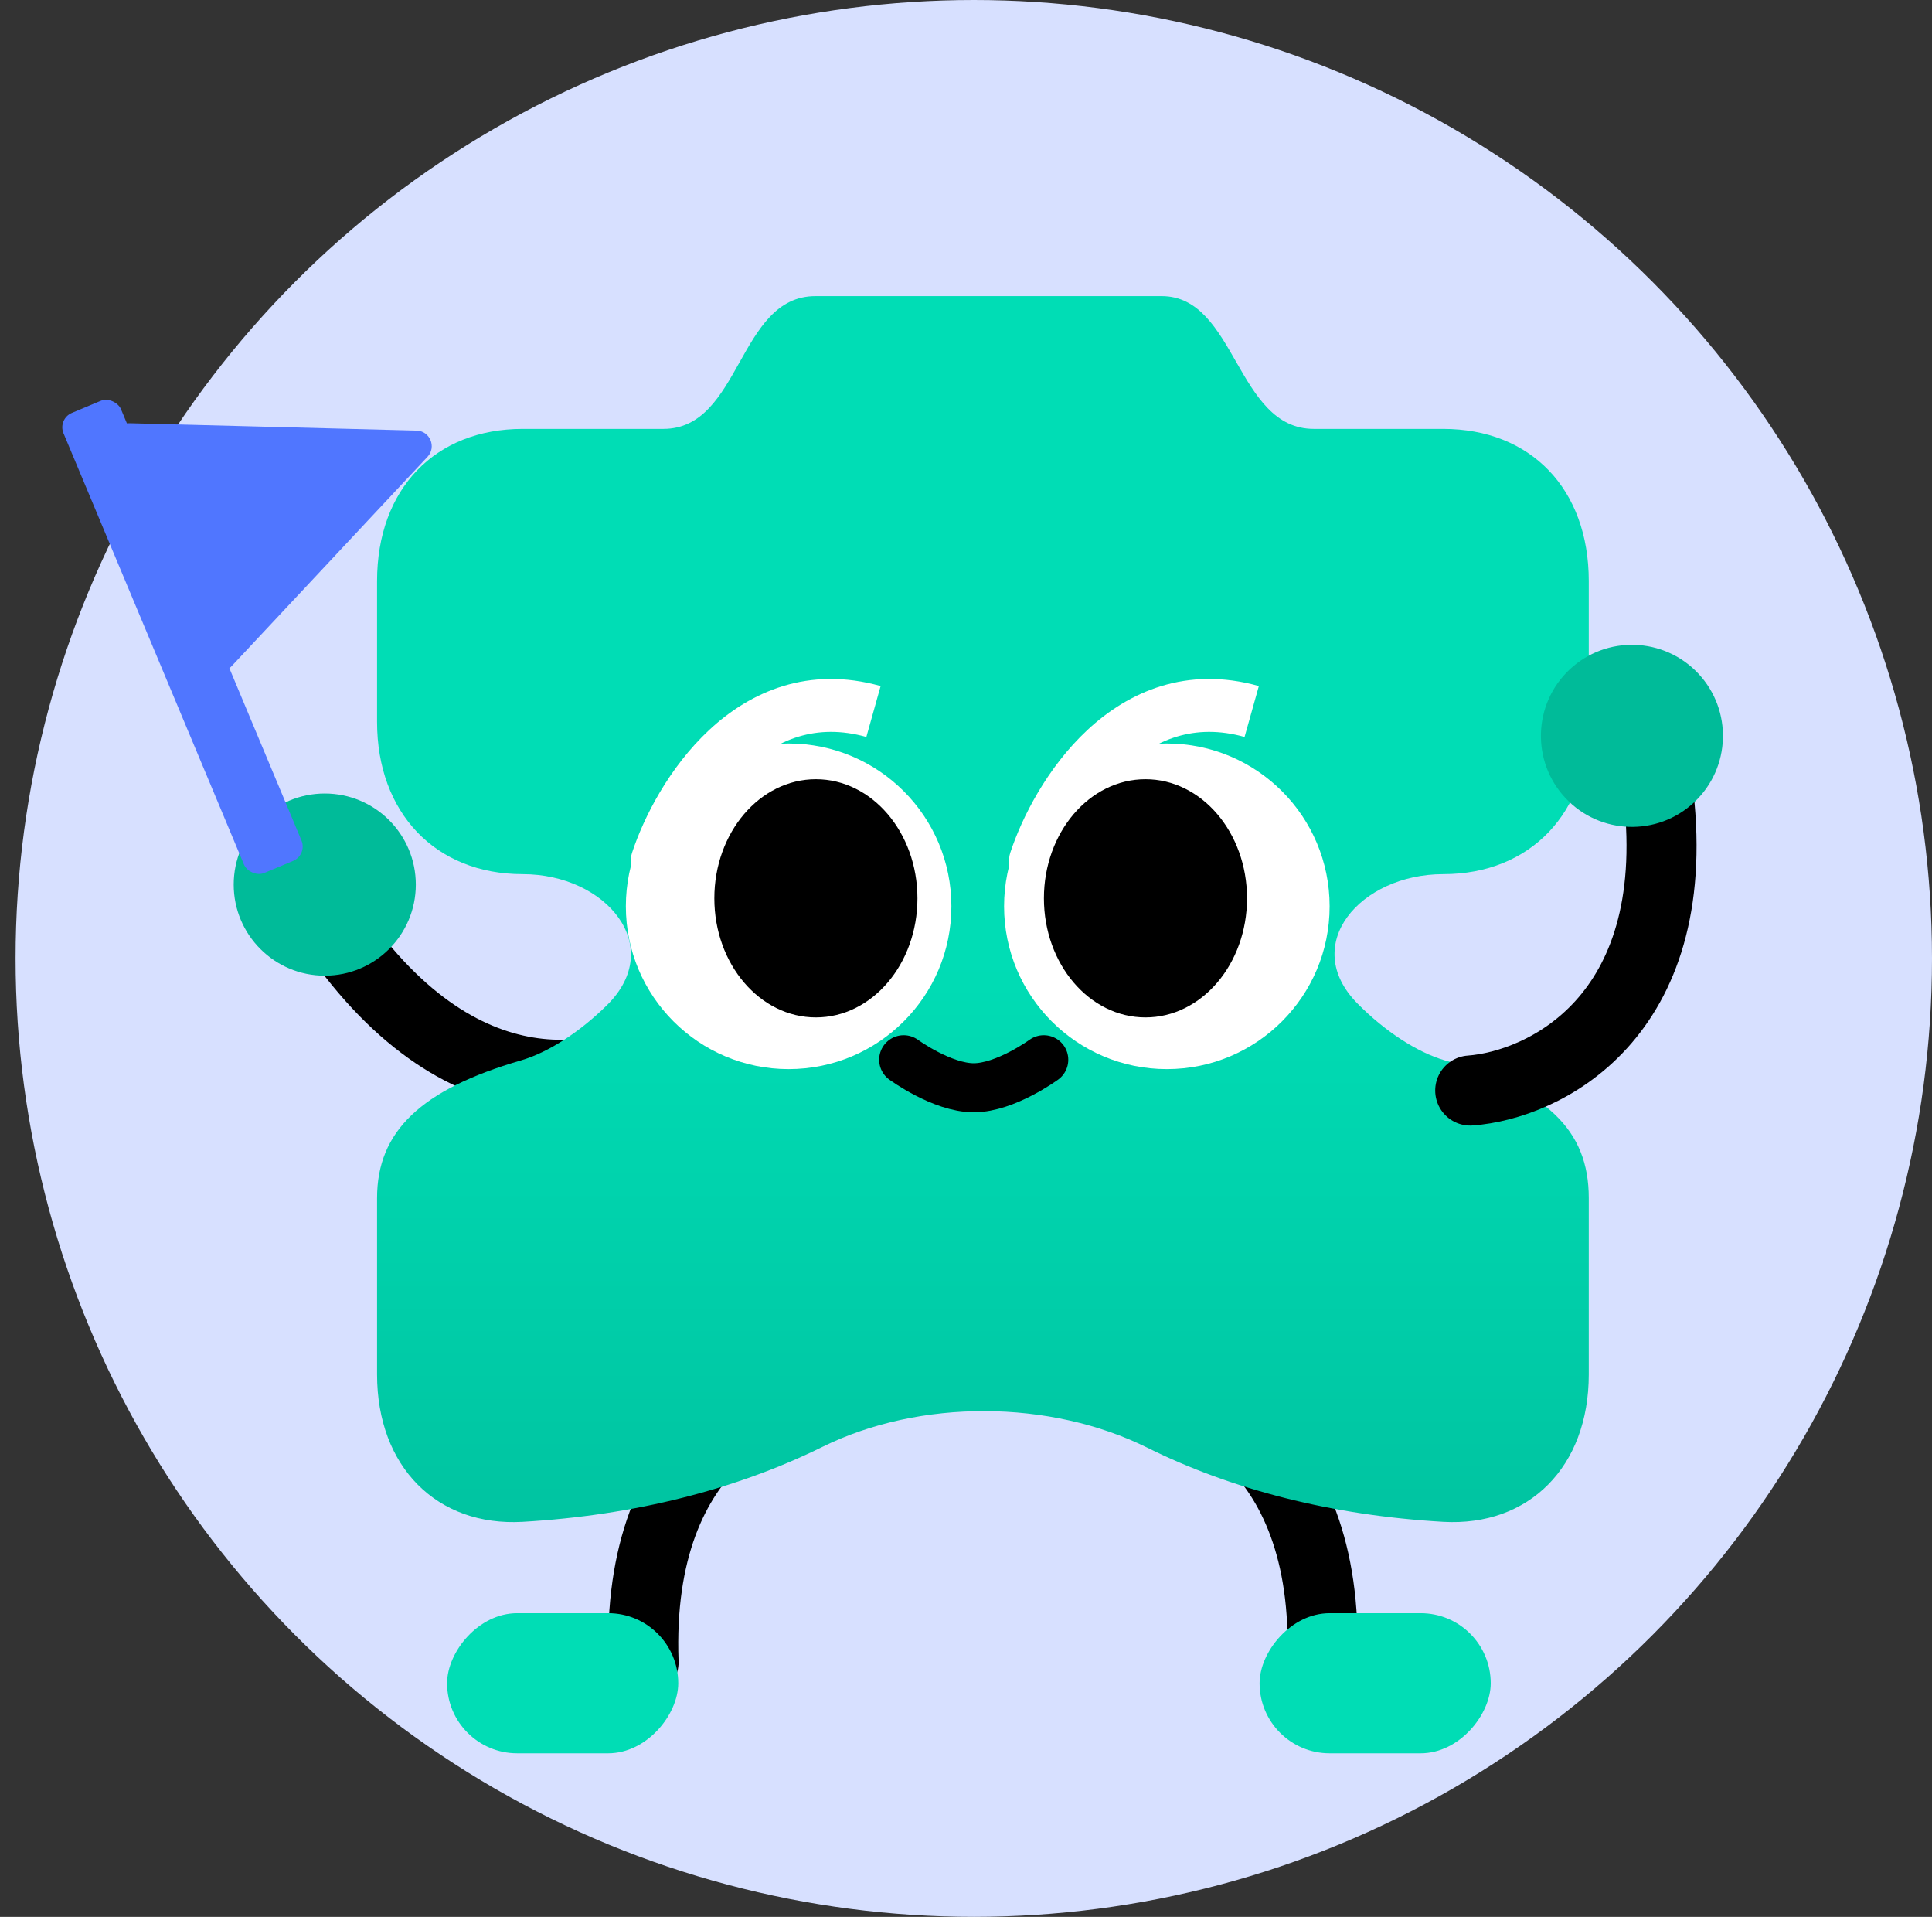 <svg width="124" height="123" viewBox="0 0 124 123" fill="none" xmlns="http://www.w3.org/2000/svg">
<rect x="0" y="0" width="124" height="123" fill="#333333" stroke="none"/>
<circle cx="62.5" cy="61.5" r="61.5" fill="#D7E0FF"/>
<defs>
<linearGradient id="paint0_linear_676_7" x1="63.086" y1="61.513" x2="63.086" y2="106.423" gradientUnits="userSpaceOnUse">
<stop stop-color="#00DDB5"/>
<stop offset="1" stop-color="#00BE9C"/>
</linearGradient>
</defs>
<path d="M71.402 88.679C76.115 88.679 85.405 92.275 84.866 106.661" stroke="black" stroke-width="4.495" stroke-linecap="round"/>
<path d="M43.98 66.26C40.313 69.219 30.825 72.254 22.21 60.721" stroke="black" stroke-width="4.495" stroke-linecap="round"/>
<path d="M54.77 88.679C50.057 88.679 40.767 92.275 41.306 106.661" stroke="black" stroke-width="4.495" stroke-linecap="round"/>
<rect width="14.835" height="8.991" rx="4.495" transform="matrix(-1 0 0 1 95.678 103.514)" fill="#00DDB5"/>
<rect width="14.835" height="8.991" rx="4.495" transform="matrix(-1 0 0 1 43.531 103.514)" fill="#00DDB5"/>
<circle cx="20.844" cy="56.761" r="5.844" fill="#00BB99"/>
<path d="M24.201 76.872C24.201 72.612 27.004 69.911 33.442 68.041C35.216 67.521 37.226 66.207 38.958 64.497C42.777 60.728 38.912 56.092 33.546 56.092V56.092C27.939 56.092 24.201 52.144 24.201 46.326V37.286C24.201 31.364 27.939 27.52 33.546 27.52H42.579C47.563 27.52 47.355 19 52.339 19H74.56C79.336 19 79.336 27.52 84.32 27.52H92.626C98.234 27.52 101.971 31.364 101.971 37.286V46.326C101.971 52.144 98.234 56.092 92.626 56.092V56.092C87.314 56.092 83.392 60.616 87.127 64.394C88.866 66.154 90.92 67.511 92.73 68.041C99.272 69.911 101.971 72.508 101.971 76.872V88.197C101.971 94.12 98.13 97.964 92.626 97.652C85.489 97.239 79.056 95.585 73.65 92.9C67.397 89.796 59.046 89.751 52.787 92.841C47.279 95.561 40.735 97.236 33.546 97.652C28.042 97.964 24.201 94.12 24.201 88.197V76.872Z" fill="url(#paint0_linear_676_7)"/>
<path d="M64.845 54.708C64.553 55.598 65.038 56.557 65.928 56.849C66.818 57.141 67.777 56.657 68.069 55.767L64.845 54.708ZM68.069 55.767C68.681 53.903 70.056 51.23 72.111 49.318C74.108 47.46 76.65 46.382 79.879 47.288L80.796 44.021C76.162 42.721 72.44 44.378 69.8 46.834C67.218 49.236 65.584 52.458 64.845 54.708L68.069 55.767Z" fill="white"/>
<circle cx="74.891" cy="58.155" r="10.447" transform="rotate(180 74.891 58.155)" fill="white"/>
<path d="M40.57 54.708C40.278 55.598 40.762 56.557 41.652 56.849C42.543 57.141 43.501 56.657 43.794 55.767L40.57 54.708ZM43.794 55.767C44.406 53.903 45.781 51.23 47.836 49.318C49.833 47.46 52.375 46.382 55.604 47.288L56.521 44.021C51.887 42.721 48.164 44.378 45.525 46.834C42.943 49.236 41.309 52.458 40.57 54.708L43.794 55.767Z" fill="white"/>
<circle cx="50.616" cy="58.155" r="10.447" transform="rotate(180 50.616 58.155)" fill="white"/>
<ellipse cx="6.518" cy="7.642" rx="6.518" ry="7.642" transform="matrix(-1 0 0 1 58.884 50)" fill="black"/>
<ellipse cx="6.518" cy="7.642" rx="6.518" ry="7.642" transform="matrix(-1 0 0 1 80.037 50)" fill="black"/>
<path d="M66.991 68C66.991 68 64.53 69.798 62.495 69.798C60.461 69.798 58 68 58 68" stroke="black" stroke-width="3.147" stroke-linecap="round"/>
<path d="M94.362 69.976C99.062 69.626 108.059 65.349 106.452 51.043" stroke="black" stroke-width="4.495" stroke-linecap="round"/>
<circle cx="5.844" cy="5.844" r="5.844" transform="matrix(-0.729 0.684 0.684 0.729 105.004 38.96)" fill="#00BB99"/>
<path d="M26.734 27.629C27.597 27.651 28.028 28.682 27.439 29.312L14.848 42.765C14.352 43.294 13.475 43.136 13.195 42.467L7.366 28.542C7.086 27.873 7.589 27.138 8.314 27.156L26.734 27.629Z" fill="#5076FF"/>
<rect x="3.69" y="26.881" width="4" height="32" rx="1" transform="rotate(-22.713 3.69 26.881)" fill="#5076FF"/>

</svg>
